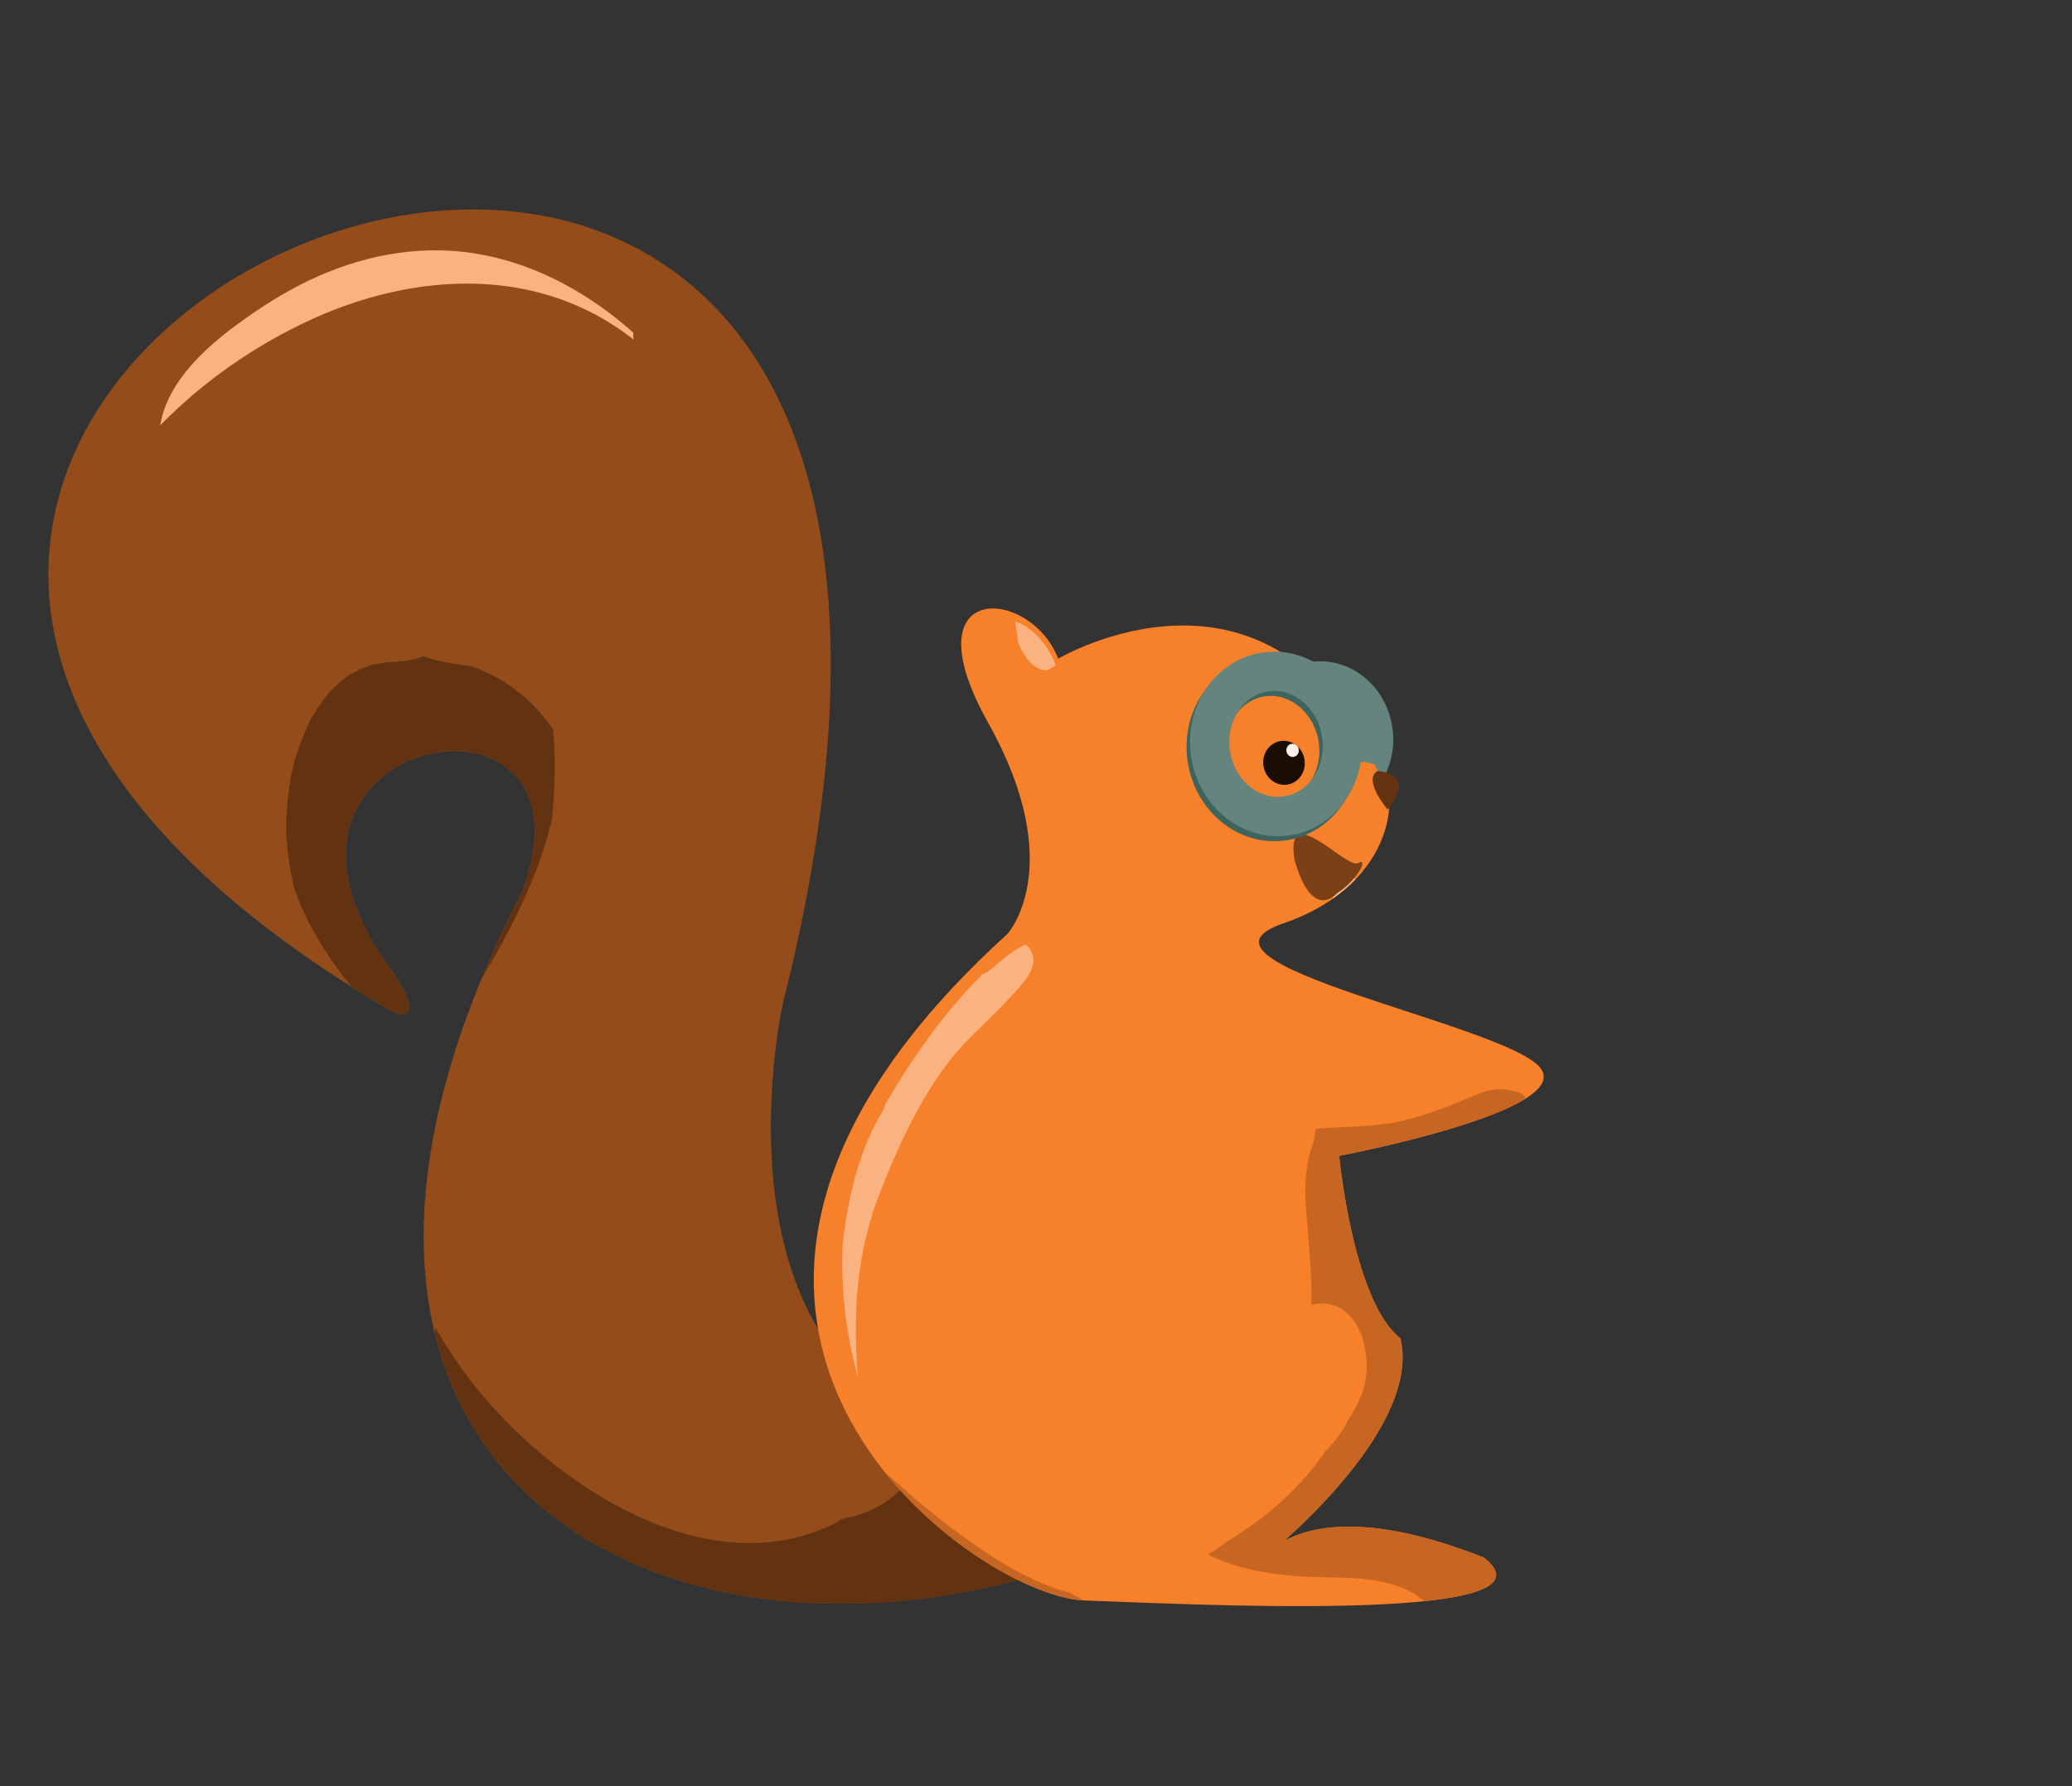 <svg width="116" height="100" viewBox="0 0 116 100" fill="none" xmlns="http://www.w3.org/2000/svg">
<rect x="0" y="0" width="116" height="100" fill="#333333" stroke="none"/>
<g clip-path="url(#clip0_872_9932)">
<path d="M57.385 88.344C35.493 94.4 13.058 81.311 29.237 49.901C34.096 36.932 11.679 41.069 22.205 54.71C23.456 56.768 22.804 57.116 21.773 56.523C-38.088 21.375 63.99 -23.517 43.825 56.186C43.825 56.186 39.897 73.759 51.081 79.309C62.266 84.86 63.305 83.954 57.385 88.344Z" fill="#944D1A"/>
<path d="M31.753 82.535C36.051 85.694 41.695 87.754 46.651 85.327C46.816 85.248 46.964 85.153 47.096 85.053C48.095 84.86 49.051 84.513 49.86 83.889C51.388 82.706 51.689 81.045 51.259 79.397C62.276 84.851 63.275 83.978 57.387 88.347C42.571 92.444 27.508 87.774 24.332 74.588C24.347 74.501 24.367 74.416 24.385 74.328C26.196 77.602 28.867 80.417 31.753 82.538L31.753 82.535Z" fill="#633311"/>
<path d="M14.67 17.196C17.334 15.435 20.286 14.245 23.458 14.043C27.94 13.755 32.095 15.639 35.455 18.624C35.449 18.757 35.452 18.884 35.466 19.007C30.149 14.819 23.207 15.244 17.438 17.882C14.388 19.276 11.427 21.294 8.968 23.816C9.449 20.874 12.467 18.655 14.668 17.199L14.67 17.196Z" fill="#FAB380"/>
<path d="M16.027 46.802C16.022 46.705 16.019 46.636 16.017 46.591C16.017 46.486 16.016 46.384 16.017 46.279C16.022 46.001 16.034 45.725 16.051 45.447C16.091 44.8 16.168 44.154 16.281 43.517C16.309 43.358 16.341 43.199 16.374 43.042C16.448 42.753 16.529 42.466 16.62 42.185C16.814 41.584 17.055 41.014 17.306 40.436C17.327 40.391 17.343 40.353 17.355 40.322C17.372 40.296 17.395 40.263 17.423 40.216C17.607 39.926 17.779 39.631 17.979 39.351C18.126 39.144 18.285 38.947 18.441 38.749C18.548 38.638 18.657 38.532 18.77 38.427C18.952 38.26 19.142 38.101 19.335 37.95C19.409 37.894 19.488 37.839 19.562 37.785C19.597 37.765 19.642 37.741 19.701 37.705C19.927 37.603 20.141 37.478 20.369 37.384C20.493 37.333 20.62 37.286 20.747 37.239C20.763 37.237 20.779 37.232 20.797 37.227C21.056 37.183 21.31 37.122 21.57 37.087C21.697 37.071 22.791 37.045 22.138 37.032C22.678 37.042 23.202 36.946 23.67 36.745C23.684 36.745 23.699 36.748 23.713 36.749C24.574 37.033 25.46 37.199 26.355 37.286C28.189 37.922 29.786 39.097 30.964 40.839C31.109 42.542 31.08 44.247 30.887 45.932C30.167 48.992 28.67 51.932 27.012 54.717C27.002 54.729 26.992 54.743 26.98 54.755C27.627 53.188 28.378 51.572 29.237 49.901C34.096 36.932 11.679 41.069 22.205 54.71C23.456 56.768 22.804 57.116 21.773 56.523C21.043 56.094 20.339 55.663 19.655 55.232C18.726 54.062 17.88 52.834 17.214 51.494C16.954 50.971 16.721 50.442 16.534 49.886C16.507 49.806 16.483 49.724 16.457 49.643C16.446 49.6 16.432 49.542 16.411 49.463C16.362 49.203 16.297 48.946 16.248 48.684C16.135 48.057 16.087 47.432 16.025 46.8L16.027 46.802Z" fill="#633311"/>
<path d="M46.898 75.964C47.115 76.231 47.34 76.492 47.58 76.743C47.421 76.809 47.274 76.896 47.141 76.994C47.075 76.652 46.986 76.308 46.898 75.964Z" fill="#633311"/>
<path d="M74.323 44.925C72.644 45.179 71.058 43.889 70.779 42.045C70.5 40.2 71.635 38.5 73.313 38.246C74.992 37.992 76.578 39.282 76.857 41.126C77.136 42.971 76.001 44.671 74.323 44.925Z" stroke="#3E655D" stroke-width="1.82" stroke-miterlimit="10"/>
<path d="M74.516 44.646C72.838 44.9 71.251 43.61 70.972 41.766C70.693 39.921 71.828 38.221 73.506 37.967C75.185 37.713 76.771 39.003 77.05 40.847C77.329 42.691 76.194 44.392 74.516 44.646Z" stroke="#65847D" stroke-width="1.82" stroke-miterlimit="10"/>
<path d="M59.246 36.876C59.246 36.876 71.114 29.839 77.125 43.163C78.422 43.966 78.314 49.475 71.832 51.703C65.35 53.931 84.203 57.324 86.218 59.766C88.233 62.209 74.974 64.712 74.974 64.712C74.974 64.712 75.732 72.837 78.4 74.931C79.671 80.232 70.635 87.341 70.635 87.341C70.635 87.341 73.07 83.227 83.077 87.208C87.879 90.977 66.066 89.779 60.631 89.602C54.47 89.284 32.623 73.859 56.402 52.288C56.402 52.288 59.831 48.523 55.321 40.466C50.811 32.408 57.699 32.865 59.246 36.876Z" fill="#F7802B"/>
<path d="M72.627 88.246C70.905 88.116 69.135 87.792 67.626 87.036C68.039 86.779 68.443 86.508 68.825 86.226C70.923 84.937 72.804 83.317 74.181 81.274C74.709 80.752 75.177 80.132 75.511 79.448C75.794 79.02 76.036 78.569 76.225 78.089C76.563 77.233 76.6 76.122 76.341 75.155C76.301 74.939 76.233 74.737 76.132 74.552C75.663 73.472 74.755 72.735 73.419 73.057C73.455 71.711 73.336 70.348 73.224 69.014C73.079 67.296 72.915 65.74 73.457 64.182C73.569 63.861 73.629 63.529 73.645 63.2C75.338 63.059 77.052 63.124 78.721 62.7C79.856 62.411 80.953 62.005 82.037 61.55C82.644 61.293 83.247 61 83.913 60.976C84.175 60.967 85.422 61.095 85.4 61.511C82.591 63.271 74.976 64.709 74.976 64.709C74.976 64.709 75.734 72.834 78.402 74.928C79.374 78.983 74.314 84.098 71.882 86.276C73.454 85.406 76.752 84.688 83.079 87.205C84.842 88.589 83.015 89.302 79.73 89.644C77.927 88.031 74.882 88.414 72.627 88.246Z" fill="#C66622"/>
<path d="M54.463 86.419C55.883 87.413 57.896 88.664 59.869 89.165C60.145 89.323 60.425 89.468 60.707 89.603C60.683 89.601 60.655 89.6 60.631 89.599C58.145 89.47 53.105 86.881 49.541 82.419C51.111 83.847 52.735 85.207 54.462 86.416L54.463 86.419Z" fill="#C66622"/>
<path d="M56.831 34.794C56.876 34.808 56.919 34.816 56.964 34.834C57.846 35.16 58.762 36.21 59.102 37.265C58.989 37.327 58.875 37.392 58.764 37.454C58.725 37.477 58.689 37.502 58.651 37.528C57.847 37.56 57.333 36.741 57.001 35.997C56.95 35.595 56.896 35.191 56.829 34.795L56.831 34.794Z" fill="#FAB380"/>
<path d="M75.138 48.837C75.394 48.965 75.647 49.094 75.892 49.227C75.525 49.61 75.092 49.98 74.594 50.327C74.808 49.845 74.989 49.349 75.135 48.837L75.138 48.837Z" fill="#FAB380"/>
<path d="M57.858 53.815C57.8 54.581 56.967 55.383 56.499 55.898C55.621 56.87 54.624 57.71 53.751 58.686C51.793 60.87 50.386 63.926 49.294 66.693C48.144 69.611 47.823 72.468 47.935 75.633C47.952 76.12 47.98 76.605 48.025 77.087C47.35 74.64 47.063 72.104 47.178 69.597C47.49 66.996 48.079 64.407 49.421 62.197C49.497 62.073 49.539 61.949 49.558 61.827C50.552 60.123 51.635 58.484 52.862 56.943C53.532 56.102 54.251 55.277 55.033 54.522C55.146 54.495 55.26 54.438 55.369 54.349C56.01 53.83 56.642 53.223 57.398 52.886C57.69 53.014 57.882 53.505 57.858 53.815Z" fill="#FAB380"/>
<path d="M72.068 43.927C71.433 44.023 70.836 43.555 70.734 42.88C70.632 42.206 71.064 41.582 71.699 41.486C72.334 41.39 72.931 41.859 73.033 42.533C73.135 43.207 72.703 43.831 72.068 43.927Z" fill="#190D04"/>
<path d="M72.421 42.376C72.231 42.405 72.052 42.264 72.021 42.062C71.99 41.859 72.12 41.672 72.31 41.643C72.501 41.615 72.68 41.755 72.711 41.958C72.741 42.16 72.612 42.347 72.421 42.376Z" fill="#FEF2EA"/>
<path d="M77.687 45.325C77.687 45.325 79.416 43.358 77.125 43.163C76.263 43.653 77.687 45.325 77.687 45.325Z" fill="#633311"/>
<path d="M74.866 49.996C74.866 49.996 73.478 51.704 72.465 48.112C71.949 44.694 75.371 48.672 76.024 48.323C76.677 47.975 75.942 49.334 74.866 49.996Z" fill="#7C4016"/>
<path d="M71.855 45.957C69.83 46.263 67.916 44.708 67.58 42.483C67.243 40.259 68.612 38.207 70.637 37.901C72.662 37.595 74.576 39.151 74.913 41.375C75.249 43.6 73.88 45.651 71.855 45.957Z" stroke="#3E655D" stroke-width="2.2" stroke-miterlimit="10"/>
<path d="M72.048 45.678C70.023 45.984 68.109 44.429 67.773 42.204C67.436 39.98 68.805 37.928 70.83 37.622C72.855 37.316 74.769 38.871 75.106 41.096C75.442 43.321 74.073 45.372 72.048 45.678Z" stroke="#65847D" stroke-width="2.2" stroke-miterlimit="10"/>
<path d="M76.941 41.942C76.941 41.942 76.177 41.558 75.331 42.185" stroke="#65847D" stroke-width="1.66" stroke-miterlimit="10" stroke-linecap="round"/>
</g>
<defs>
<clipPath id="clip0_872_9932">
<rect width="103.472" height="85.295" fill="white" transform="matrix(-0.989 0.149 0.149 0.989 102.31 0)"/>
</clipPath>
</defs>
</svg>
